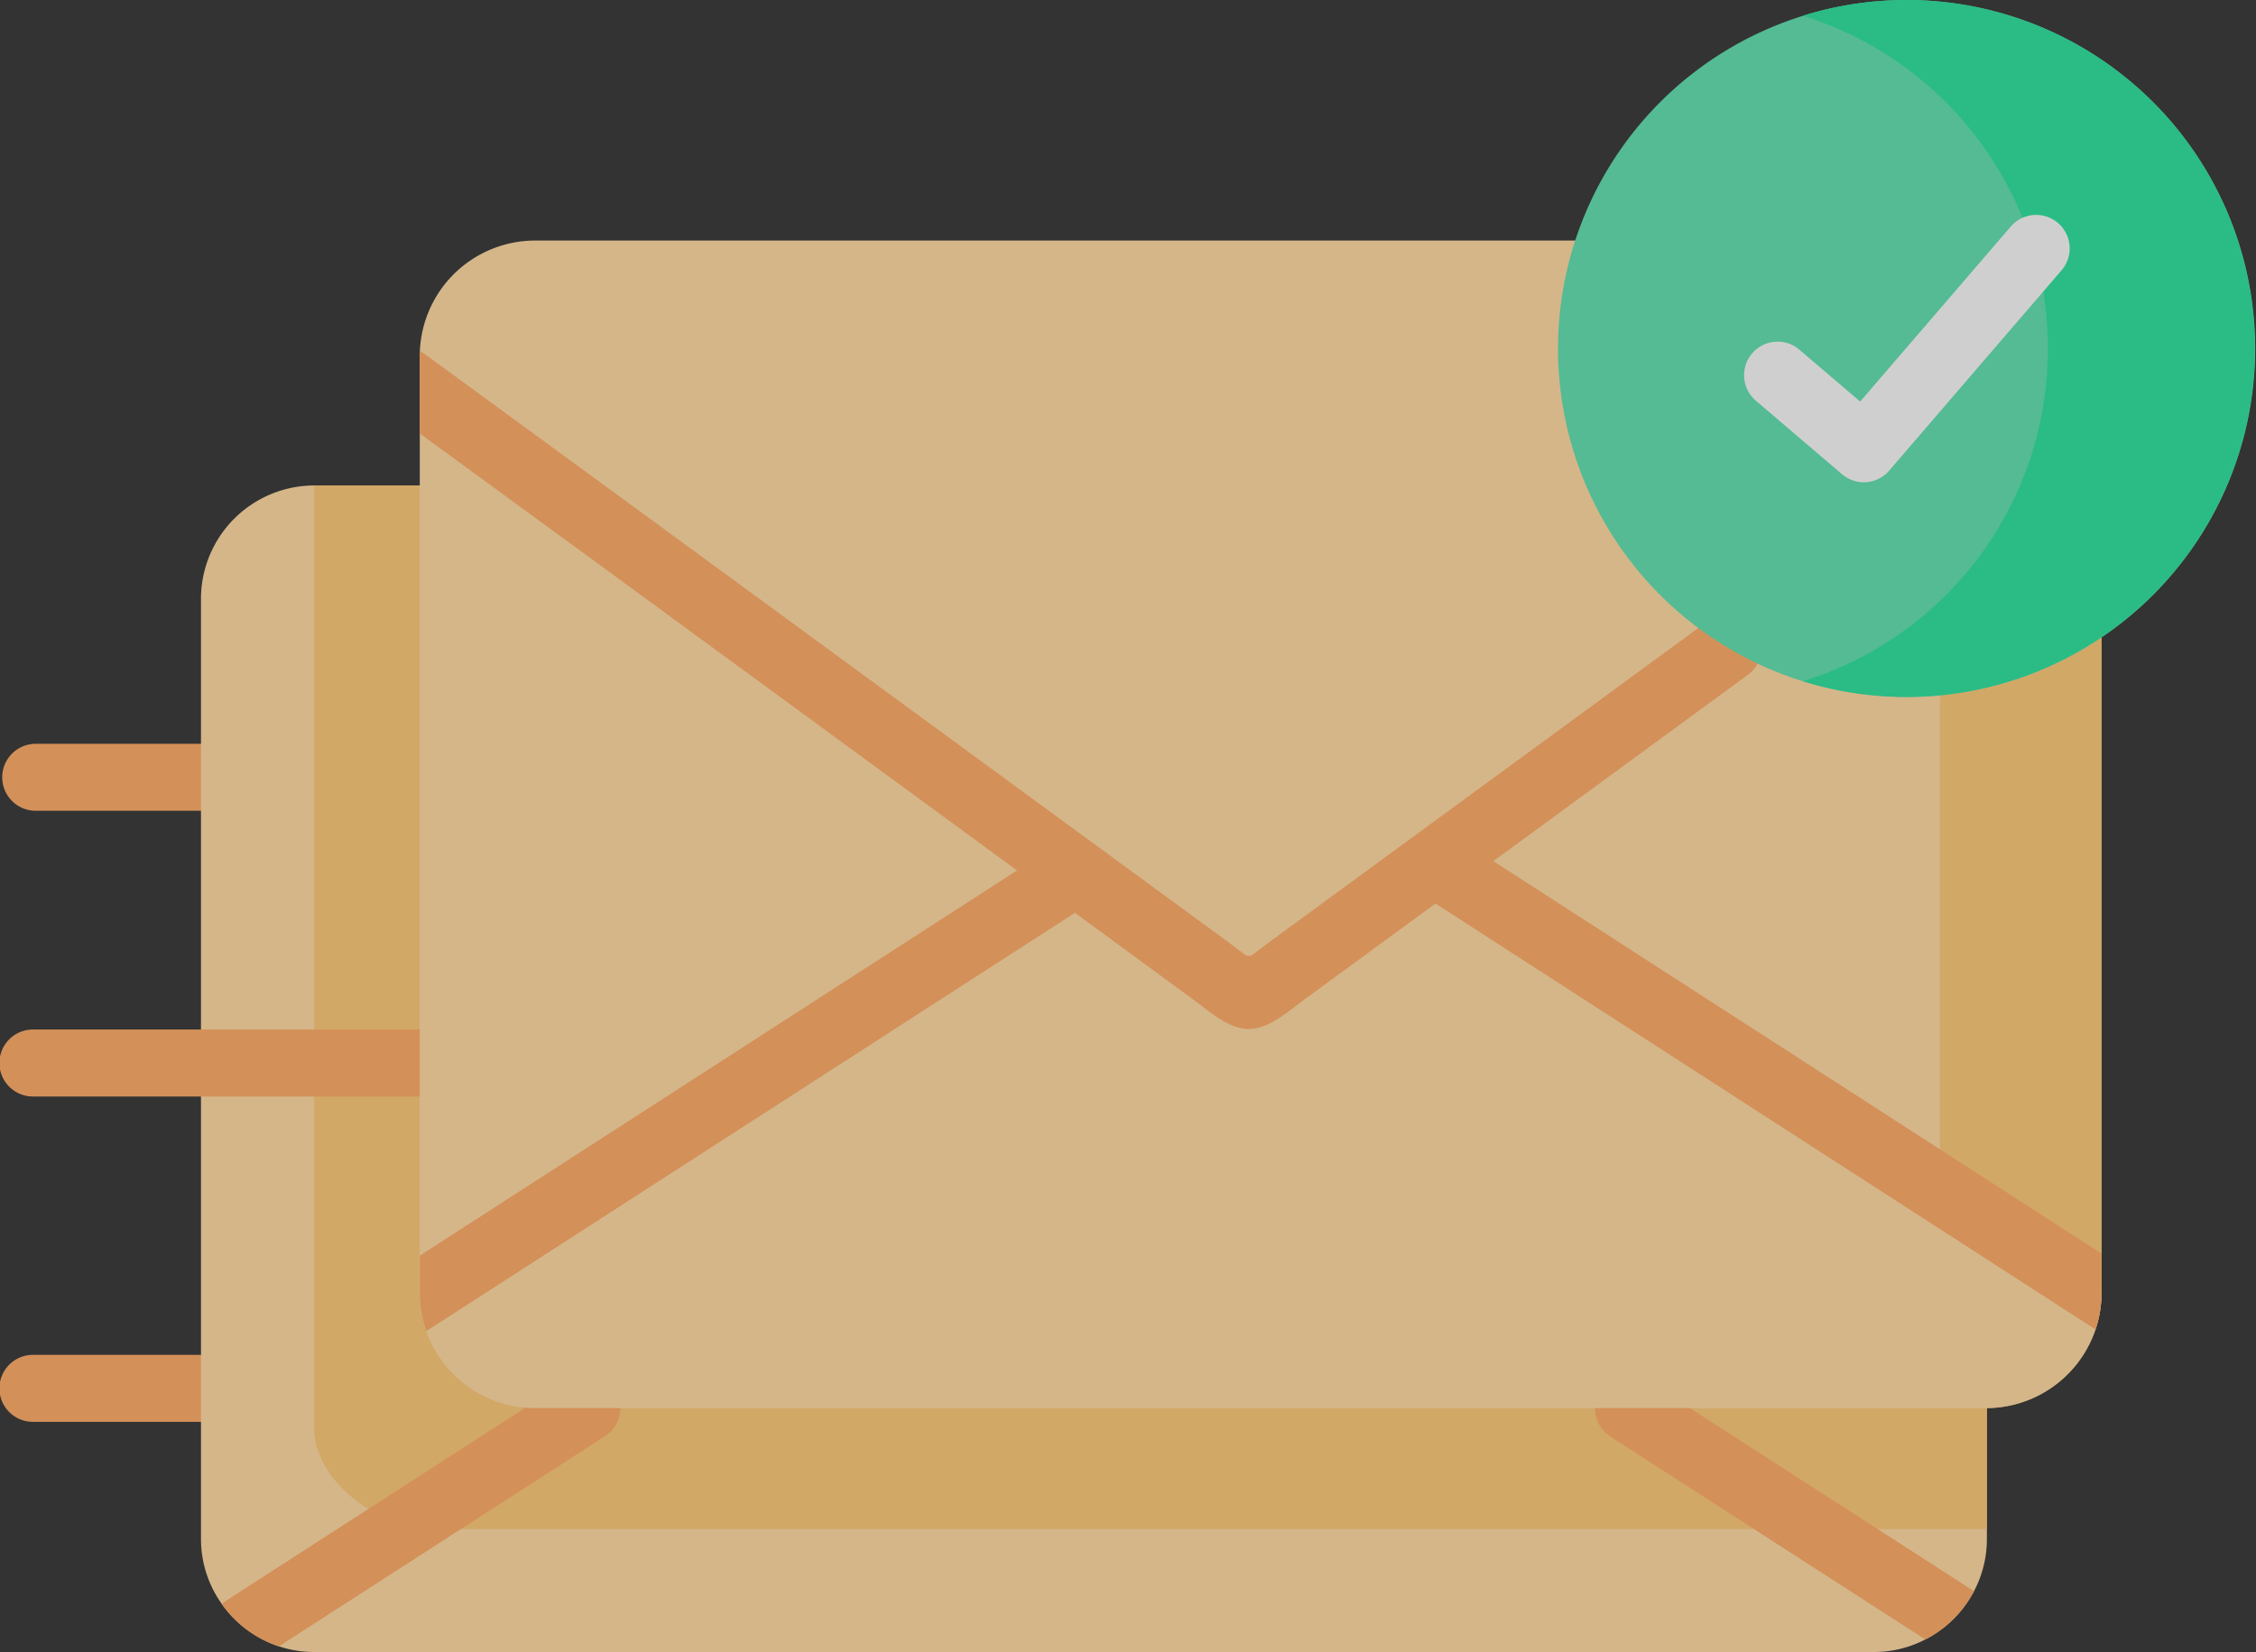 <svg xmlns="http://www.w3.org/2000/svg" width="194.717" height="142.615" viewBox="0 0 194.717 142.615">
  <rect x="0" y="0" width="194.717" height="142.615" fill="#333333" stroke="none"/>
  <g id="Group_12590" data-name="Group 12590" transform="translate(-90.598 -286.074)">
    <g id="svgexport-10_20_" data-name="svgexport-10 (20)" transform="translate(90.598 217.574)" opacity="0.8">
      <g id="Group_3167" data-name="Group 3167" transform="translate(0 68.5)">
        <g id="Group_3154" data-name="Group 3154" transform="translate(0.241 64.21)">
          <path id="Path_5342" data-name="Path 5342" d="M17.74,243.117H3.528a2.891,2.891,0,1,1,0-5.781H17.74a2.891,2.891,0,1,1,0,5.781Z" transform="translate(-0.633 -237.336)" fill="#fca863"/>
        </g>
        <g id="Group_3155" data-name="Group 3155" transform="translate(0 116.961)">
          <path id="Path_5343" data-name="Path 5343" d="M17.347,381.824H2.895a2.891,2.891,0,1,1,0-5.781H17.347a2.891,2.891,0,1,1,0,5.781Z" transform="translate(0 -376.043)" fill="#fca863"/>
        </g>
        <g id="Group_3156" data-name="Group 3156" transform="translate(17.349 41.909)">
          <path id="Path_5344" data-name="Path 5344" d="M199.759,188.458v81.187a9.644,9.644,0,0,1-1.112,4.506,9.808,9.808,0,0,1-4.2,4.167A9.581,9.581,0,0,1,190,279.4H55.375a9.556,9.556,0,0,1-3.038-.489,9.8,9.8,0,0,1-4.921-3.65,9.673,9.673,0,0,1-1.8-5.62V188.458a9.792,9.792,0,0,1,9.757-9.759H190A9.787,9.787,0,0,1,199.759,188.458Z" transform="translate(-45.618 -178.699)" fill="#fcd79f" fill-rule="evenodd"/>
        </g>
        <g id="Group_3157" data-name="Group 3157" transform="translate(27.106 41.91)">
          <path id="Path_5345" data-name="Path 5345" d="M71.275,185.837v74.116c0,4.863,5.722,8.841,10.58,8.841h133.8V258.347H90.334a9.966,9.966,0,0,1-9.934-9.934V178.7H71.275Z" transform="translate(-71.275 -178.701)" fill="#fac574" fill-rule="evenodd"/>
        </g>
        <g id="Group_3158" data-name="Group 3158" transform="translate(0 88.875)">
          <path id="Path_5346" data-name="Path 5346" d="M36.231,307.973H2.895a2.891,2.891,0,1,1,0-5.781H36.231a2.891,2.891,0,1,1,0,5.781Z" transform="translate(0 -302.192)" fill="#fca863"/>
        </g>
        <g id="Group_3159" data-name="Group 3159" transform="translate(157.486 102.628)">
          <path id="Path_5347" data-name="Path 5347" d="M424.048,347.35a9.968,9.968,0,0,1-9.945,9.934h14A9.971,9.971,0,0,0,438,347.35l-9.89-6.371-4.059-2.623Z" transform="translate(-414.103 -338.356)" fill="#fac574" fill-rule="evenodd"/>
        </g>
        <g id="Group_3160" data-name="Group 3160" transform="translate(19.147 118.665)">
          <path id="Path_5348" data-name="Path 5348" d="M83.409,385.846l-28.14,18.139a9.8,9.8,0,0,1-4.921-3.65,3.064,3.064,0,0,1,.424-.332l29.5-19.018a2.893,2.893,0,1,1,3.138,4.861Z" transform="translate(-50.347 -380.525)" fill="#fca863"/>
        </g>
        <g id="Group_3161" data-name="Group 3161" transform="translate(137.633 118.666)">
          <path id="Path_5349" data-name="Path 5349" d="M394.644,399.222a9.809,9.809,0,0,1-4.2,4.167l-27.226-17.542a2.894,2.894,0,0,1,3.142-4.86l28.148,18.143A1,1,0,0,1,394.644,399.222Z" transform="translate(-361.898 -380.525)" fill="#fca863"/>
        </g>
        <g id="Group_3162" data-name="Group 3162" transform="translate(36.23 20.764)">
          <path id="Path_5350" data-name="Path 5350" d="M240.417,133.019v80.936a9.753,9.753,0,0,1-.517,3.145,9.979,9.979,0,0,1-9.429,6.788H105.2a9.973,9.973,0,0,1-9.367-6.641,9.8,9.8,0,0,1-.567-3.292V133.019c0-.112,0-.227.008-.339v-.023A9.966,9.966,0,0,1,105.2,123.1H230.471a9.968,9.968,0,0,1,9.947,9.921Z" transform="translate(-95.265 -123.098)" fill="#fcd79f" fill-rule="evenodd"/>
        </g>
        <g id="Group_3163" data-name="Group 3163" transform="translate(167.432 32.315)">
          <path id="Path_5351" data-name="Path 5351" d="M440.253,164.913v58.871l4.059,2.623,9.89,6.371V153.471l-13.949,10.218Z" transform="translate(-440.253 -153.471)" fill="#fac574" fill-rule="evenodd"/>
        </g>
        <path id="Path_5352" data-name="Path 5352" d="M240.417,226.124v3.408a9.753,9.753,0,0,1-.517,3.145l-56.968-36.768-10.911,7.99c-.56.4-1.011.751-1.39,1.045-1.552,1.195-2.686,1.792-3.817,1.792s-2.265-.6-3.817-1.8c-.378-.289-.83-.64-1.382-1.041l-9.8-7.185-55.98,36.108a9.8,9.8,0,0,1-.567-3.292v-3.222l51.549-33.253-36.192-26.5L95.265,155.329l.008-7.073v-.023a2.858,2.858,0,0,1,.475.281l18.3,13.379,50.993,37.342c.405.3,1.038.778,1.432,1.079a.568.568,0,0,0,.691,0c.394-.3,1.031-.786,1.436-1.087L206.472,171.5a2.893,2.893,0,1,1,3.424,4.664l-21.969,16.085Z" transform="translate(-59.035 -117.91)" fill="#fca863"/>
        <g id="Group_3164" data-name="Group 3164" transform="translate(134.478)">
          <path id="Path_5353" data-name="Path 5353" d="M383.724,68.5A30.086,30.086,0,1,1,353.6,98.586,30.1,30.1,0,0,1,383.724,68.5Z" transform="translate(-353.604 -68.5)" fill="#5cddac" fill-rule="evenodd"/>
        </g>
        <g id="Group_3165" data-name="Group 3165" transform="translate(155.615 0)">
          <path id="Path_5354" data-name="Path 5354" d="M409.183,69.856a30.193,30.193,0,0,1,18.96,17.464,29.868,29.868,0,0,1,2.177,11.267,29.982,29.982,0,0,1-21.137,28.72,30.08,30.08,0,1,0,0-57.451Z" transform="translate(-409.183 -68.501)" fill="#28df99" fill-rule="evenodd"/>
        </g>
        <g id="Group_3166" data-name="Group 3166" transform="translate(150.533 18.529)">
          <path id="Path_5355" data-name="Path 5355" d="M406.151,140.323a2.887,2.887,0,0,1-1.879-.693l-7.44-6.35a2.893,2.893,0,1,1,3.762-4.4l5.244,4.476,13.02-15.134a2.893,2.893,0,0,1,4.391,3.767l-14.9,17.321A2.888,2.888,0,0,1,406.151,140.323Z" transform="translate(-395.818 -117.22)" fill="#f8f6f6"/>
        </g>
      </g>
    </g>
  </g>
</svg>
